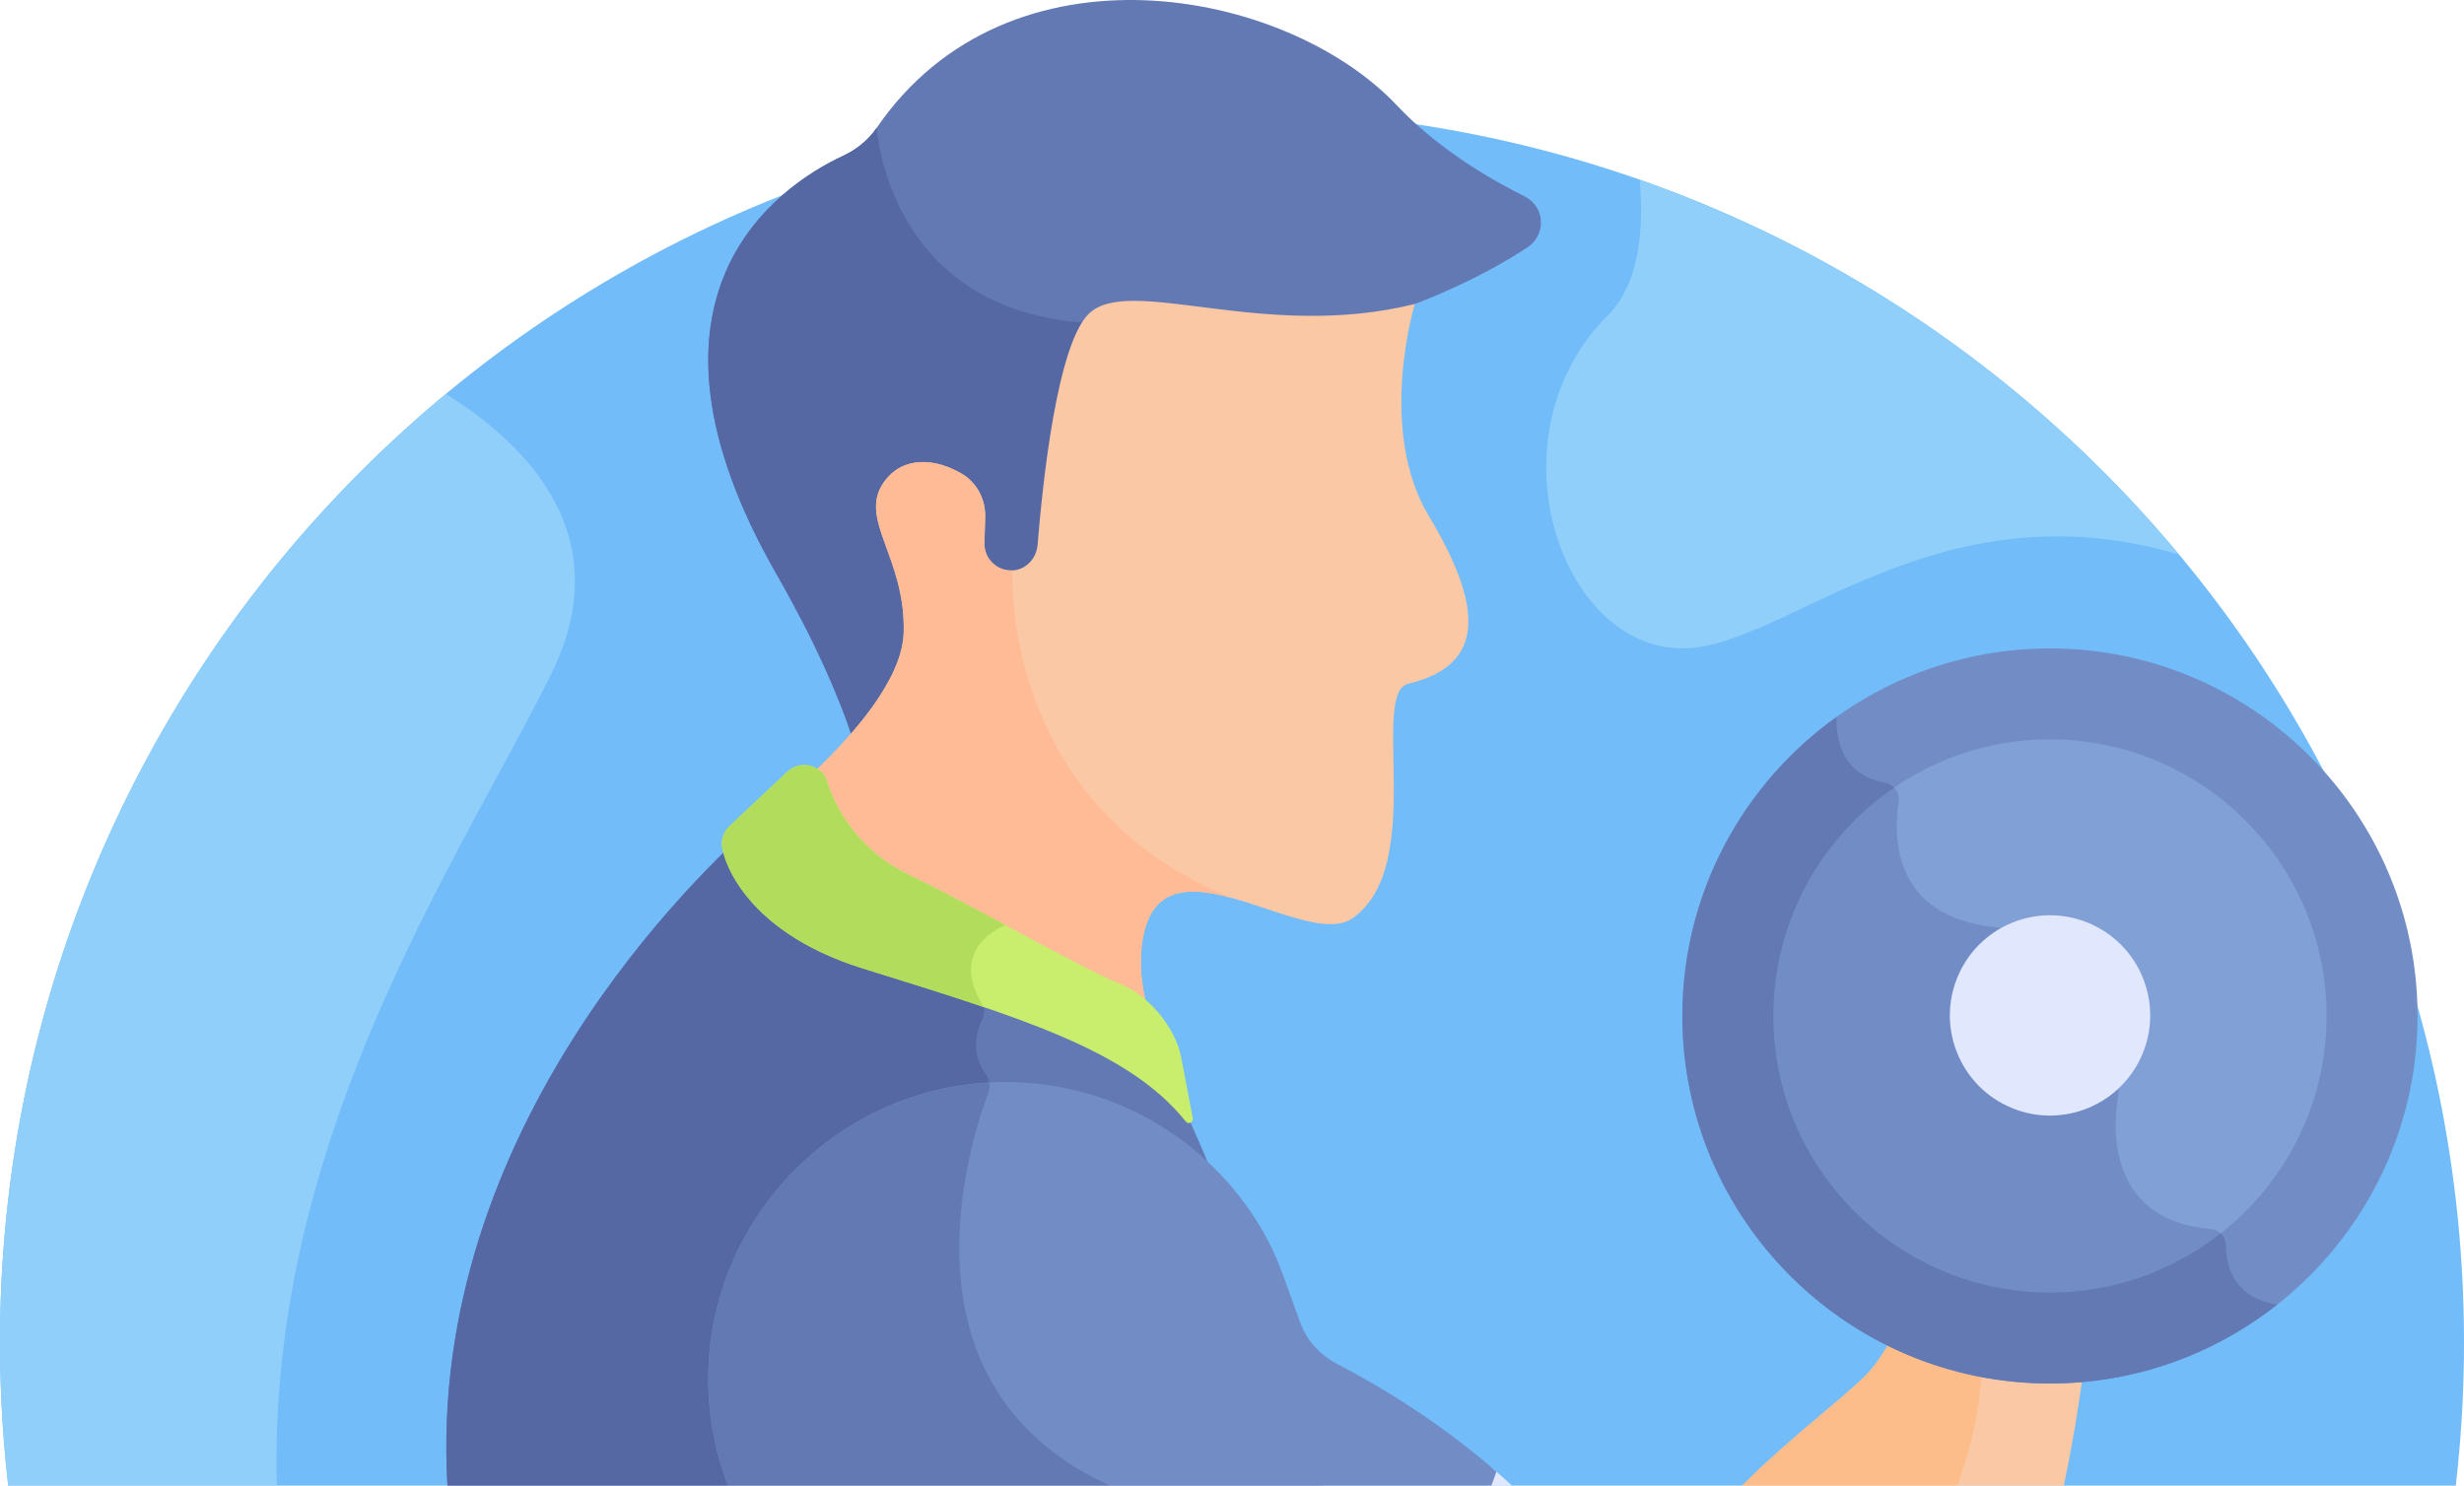 <svg width="257" height="155" viewBox="0 0 257 155" fill="none" xmlns="http://www.w3.org/2000/svg">
<g opacity="0.8">
<path d="M128.5 11.54C57.532 11.54 0 69.071 0 140.04C0 185.889 24.017 226.124 60.153 248.866L126.646 268.516C127.264 268.525 127.88 268.54 128.5 268.54C199.468 268.54 257 211.008 257 140.04C257 69.071 199.468 11.54 128.5 11.54V11.54Z" fill="#4FABF7"/>
<path d="M159.037 20.498C155.291 18.633 149.921 15.465 145.697 10.992C134.05 -1.341 105.165 -6.695 91.448 13.326C90.568 14.61 89.336 15.608 87.924 16.262C81.082 19.432 64.421 30.945 80.972 59.858C84.92 66.755 87.478 72.534 89.049 77.373C92.129 73.883 94.909 69.736 95.014 66.042C95.123 62.23 94.051 59.291 93.189 56.93C92.204 54.232 91.553 52.45 92.856 50.675C94.684 48.181 97.745 48.754 100.001 50.123C101.277 50.897 102.041 52.365 101.996 53.955L101.919 56.641C101.864 58.587 103.402 60.216 105.348 60.272C107.23 60.326 108.82 58.9 108.969 57.025C109.984 44.227 111.91 35.34 114.122 33.251C115.87 31.6 119.941 32.115 125.091 32.767C131.095 33.526 138.493 34.464 146.509 32.737C146.462 32.931 146.411 33.152 146.359 33.384L147.567 31.713C147.567 31.713 153.816 29.442 159.331 25.798C161.306 24.494 161.154 21.551 159.037 20.498V20.498Z" fill="#3C58A0"/>
<path d="M87.924 16.262C81.082 19.432 64.421 30.945 80.972 59.858C84.92 66.755 87.478 72.534 89.049 77.373C92.129 73.883 94.909 69.736 95.014 66.042C95.123 62.23 94.051 59.291 93.189 56.93C92.204 54.232 91.553 52.45 92.856 50.675C94.684 48.181 97.744 48.754 100.001 50.123C101.277 50.897 102.042 52.365 101.996 53.954L101.919 56.641C101.864 58.587 103.402 60.216 105.348 60.272C107.23 60.326 108.821 58.9 108.969 57.025C109.924 44.995 111.683 36.422 113.727 33.701C92.534 32.619 91.447 13.327 91.447 13.327C90.569 14.61 89.336 15.607 87.924 16.262V16.262Z" fill="#2A428C"/>
<path d="M126.075 121.513C125.434 119.911 124.606 118.085 123.744 116.141L123.76 116.224C117.772 109.096 106.721 105.654 91.54 100.926C90.973 100.651 83.022 98.962 78.345 93.183C77.409 92.026 76.153 90.084 75.94 88.489C65.085 99.003 38.289 129.837 49.054 169.462C56.969 198.596 58.604 228.408 58.622 247.889C72.622 256.979 88.503 263.416 105.553 266.491L120.854 268.307L120.849 268.313C123.381 268.461 125.931 268.54 128.5 268.54C128.603 268.54 128.706 268.536 128.81 268.536C130.261 258.39 135.492 222.548 140.701 195.555C146.83 163.799 126.075 121.513 126.075 121.513V121.513Z" fill="#3C58A0"/>
<path d="M114.991 154.614C93.295 144.1 101.012 119.545 103.08 114.022C103.323 113.372 103.224 112.644 102.817 112.082C101.208 109.859 101.833 107.598 102.452 106.307C102.747 105.692 102.702 104.995 102.393 104.396C99.056 103.268 95.437 102.14 91.54 100.926C90.973 100.651 83.022 98.962 78.345 93.183C77.409 92.026 76.153 90.084 75.94 88.489C65.085 99.003 38.289 129.837 49.054 169.462C56.969 198.596 58.604 228.408 58.622 247.889C72.622 256.979 88.503 263.416 105.553 266.491L120.854 268.307L120.849 268.313C123.381 268.461 125.931 268.54 128.5 268.54C128.603 268.54 128.706 268.536 128.81 268.536C130.261 258.39 135.492 222.548 140.701 195.555C141.557 191.119 141.888 186.476 141.824 181.773C131.169 174.213 134.577 164.106 114.991 154.614V154.614Z" fill="#2A428C"/>
<path d="M149.022 53.811C143.593 44.744 147.569 31.712 147.569 31.712C131.847 35.623 117.89 28.65 113.602 32.699C110.236 35.878 108.72 50.644 108.224 56.84C108.111 58.249 107.011 59.438 105.599 59.51C103.961 59.594 102.632 58.267 102.678 56.661L102.756 53.948C102.807 52.146 101.937 50.409 100.395 49.474C97.661 47.815 94.248 47.496 92.245 50.226C89.385 54.125 94.486 58.063 94.257 66.02C94.118 70.912 88.863 76.801 84.834 80.615C85.162 80.793 85.451 81.053 85.643 81.413C85.844 82.181 87.667 88.441 94.482 91.718C101.303 94.997 112.189 101.363 116.802 103.236C117.789 103.636 118.783 104.346 119.667 105.224C119.159 103.176 118.889 101.201 119.018 99.408C120.028 85.353 135.932 99.395 141.065 95.8C148.869 90.336 142.812 72.296 146.915 71.32C155.292 69.326 154.45 62.877 149.022 53.811V53.811Z" fill="#F9BA8F"/>
<path d="M102.678 56.661L102.755 53.948C102.807 52.146 101.936 50.409 100.395 49.474C97.66 47.815 94.247 47.496 92.245 50.226C89.384 54.125 94.485 58.063 94.257 66.02C94.117 70.912 88.863 76.801 84.834 80.615C85.162 80.793 85.45 81.053 85.642 81.413C85.843 82.181 87.666 88.441 94.481 91.718C101.303 94.997 112.188 101.363 116.801 103.236C117.789 103.636 118.782 104.346 119.666 105.224C119.158 103.176 118.888 101.201 119.017 99.408C119.523 92.378 123.754 92.377 128.5 93.683C104.198 83.894 105.598 59.511 105.598 59.511C103.961 59.594 102.632 58.268 102.678 56.661V56.661Z" fill="#FFAA7B"/>
<path d="M123.184 110.242C122.611 107.249 119.835 103.866 117.011 102.72C112.419 100.856 101.601 94.523 94.723 91.216C87.766 87.871 86.167 81.214 86.167 81.214C85.401 79.684 83.374 79.332 82.127 80.505L76.096 86.177C75.343 86.886 75.094 87.972 75.452 88.943C75.452 88.943 77.026 96.985 90.004 101.031C106.131 106.059 117.709 109.499 123.675 116.999C123.945 117.34 124.492 117.083 124.41 116.656L123.184 110.242Z" fill="#BBEA49"/>
<path d="M216.257 143.194C216.053 143.207 215.851 143.224 215.646 143.234C215.04 143.262 214.43 143.28 213.816 143.28H213.816C207.927 143.28 202.345 141.942 197.355 139.559C196.465 141.169 195.533 142.543 194.579 143.496C189.386 148.69 175.887 157.261 171.57 170.389C171.329 171.123 170.328 171.208 169.975 170.52C168.634 167.91 165.74 163.116 160.427 157.646C156.456 168.627 145.639 190.614 120.615 200.382C127.261 205.062 135.606 209.064 145.931 210.987C145.931 210.987 164.122 224.71 178.943 220.429C179.944 220.14 180.993 220.079 182.017 220.276C183.831 220.625 186.961 220.844 189.42 219.011C192.003 217.085 192.708 214.341 192.894 212.758C193 211.854 193.287 210.988 193.764 210.213C197.465 204.196 212.747 177.673 217.283 143.12C216.943 143.152 216.6 143.173 216.257 143.194V143.194Z" fill="#F9BA8F"/>
<path d="M197.353 139.56C196.463 141.17 195.531 142.543 194.577 143.497C189.384 148.691 175.885 157.262 171.568 170.39C171.327 171.124 170.326 171.208 169.973 170.521C168.632 167.911 165.739 163.117 160.426 157.647C158.096 164.088 153.405 174.316 144.877 183.645C147.101 184.83 149.8 188.299 153.157 189.313C178.327 196.918 178.72 195.158 183.572 190.306C188.423 185.455 206.663 158.838 206.663 142.606C203.396 141.987 200.272 140.954 197.353 139.56V139.56Z" fill="#FCAD6D"/>
<path d="M155.727 153.22C151.913 163.992 141.023 186.71 114.991 195.945C116.826 197.565 118.827 199.157 121.018 200.674C146.547 191.062 157.118 168.405 160.745 157.966C159.272 156.43 157.605 154.836 155.727 153.22Z" fill="#DAE2FE"/>
<path d="M139.394 142.244C137.634 141.322 136.271 139.789 135.597 137.921L133.96 133.382C133.314 131.591 132.545 129.841 131.581 128.199C125.995 118.679 115.469 112.409 103.523 112.906C87.401 113.578 74.356 126.799 73.886 142.928C73.506 155.941 81.155 167.213 92.246 172.159C96.302 173.967 99.734 176.914 102.079 180.685C104.758 184.996 109.095 190.854 115.444 196.351C141.486 187.039 152.322 164.219 156.082 153.529C151.755 149.759 146.283 145.854 139.394 142.244V142.244Z" fill="#4F71B6"/>
<path d="M114.991 154.614C93.294 144.1 101.012 119.545 103.08 114.022C103.213 113.667 103.24 113.29 103.174 112.928C87.214 113.775 74.352 126.915 73.886 142.927C73.506 155.94 81.155 167.212 92.246 172.158C96.302 173.966 99.734 176.913 102.079 180.684C104.758 184.995 109.095 190.853 115.444 196.35C125.881 192.618 133.87 186.715 139.946 180.294C131.51 172.925 133.326 163.5 114.991 154.614V154.614Z" fill="#3C58A0"/>
<path d="M247.197 109.325C249.09 90.864 235.658 74.363 217.196 72.471C198.735 70.578 182.234 84.01 180.342 102.472C178.449 120.934 191.881 137.434 210.343 139.327C228.805 141.219 245.305 127.787 247.197 109.325Z" fill="#6289CC"/>
<path d="M233.106 133.485C232.366 132.303 232.181 130.959 232.176 129.933C232.172 129.033 231.471 128.286 230.574 128.209C219.421 127.246 220.453 116.997 220.952 114.182C221.036 113.709 220.919 113.226 220.635 112.839L209.316 97.42C209.024 97.023 208.574 96.779 208.083 96.727C197.433 95.597 197.457 87.364 198.035 83.626C198.181 82.68 197.524 81.804 196.582 81.636C194.87 81.331 193.723 80.592 192.96 79.66C185.201 85.814 180.219 95.316 180.219 105.989C180.219 124.543 195.26 139.585 213.815 139.585C220.996 139.584 227.645 137.323 233.106 133.485V133.485Z" fill="#4F71B6"/>
<path d="M213.815 144.329C192.673 144.329 175.474 127.129 175.474 105.988C175.474 84.847 192.673 67.647 213.815 67.647C234.956 67.647 252.155 84.847 252.155 105.988C252.155 127.129 234.956 144.329 213.815 144.329ZM213.815 77.138C197.907 77.138 184.964 90.08 184.964 105.988C184.964 121.897 197.906 134.839 213.815 134.839C229.723 134.839 242.665 121.897 242.665 105.988C242.665 90.08 229.722 77.138 213.815 77.138Z" fill="#4F71B6"/>
<path d="M237.508 136.099C237.496 136.097 237.486 136.091 237.474 136.09C232.926 135.365 232.186 132.002 232.177 129.933C232.175 129.435 231.954 128.989 231.609 128.672C226.703 132.529 220.526 134.838 213.815 134.838C197.907 134.838 184.965 121.896 184.965 105.988C184.965 96.103 189.964 87.366 197.564 82.165C197.308 81.899 196.973 81.705 196.583 81.635C192.222 80.858 191.501 77.277 191.545 74.807C181.826 81.769 175.475 93.147 175.475 105.988C175.475 127.129 192.674 144.329 213.815 144.329C222.753 144.329 230.981 141.246 237.508 136.099V136.099Z" fill="#3C58A0"/>
<path d="M223.493 109.878C225.673 104.537 223.11 98.44 217.769 96.26C212.428 94.079 206.331 96.641 204.151 101.983C201.971 107.324 204.533 113.421 209.874 115.601C215.215 117.781 221.312 115.219 223.493 109.878Z" fill="#DAE2FE"/>
<path d="M0 140.04C0 176.917 15.54 210.158 40.422 233.59C44.51 222.311 39.744 204.567 32.644 179.55C18.976 131.394 45.593 94.266 57.462 70.389C64.562 56.106 55.189 46.506 46.509 41.096C18.097 64.667 0 100.239 0 140.04V140.04Z" fill="#73C3F9"/>
<path d="M90.003 101.031C94.583 102.458 98.794 103.758 102.616 105.059C98.585 98.778 104.879 96.514 104.879 96.514C101.303 94.585 97.655 92.626 94.723 91.216C87.766 87.871 86.167 81.214 86.167 81.214C85.401 79.684 83.374 79.332 82.127 80.505L76.096 86.177C75.343 86.886 75.094 87.972 75.452 88.943C75.452 88.942 77.025 96.985 90.003 101.031Z" fill="#9FD332"/>
<path d="M171.022 18.752C171.466 23.852 171.024 29.564 167.736 32.853C155.161 45.428 162.655 67.647 175.473 67.647C186.175 67.647 201.838 50.337 227.272 57.848C212.549 40.174 193.172 26.518 171.022 18.752Z" fill="#73C3F9"/>
</g>
</svg>
